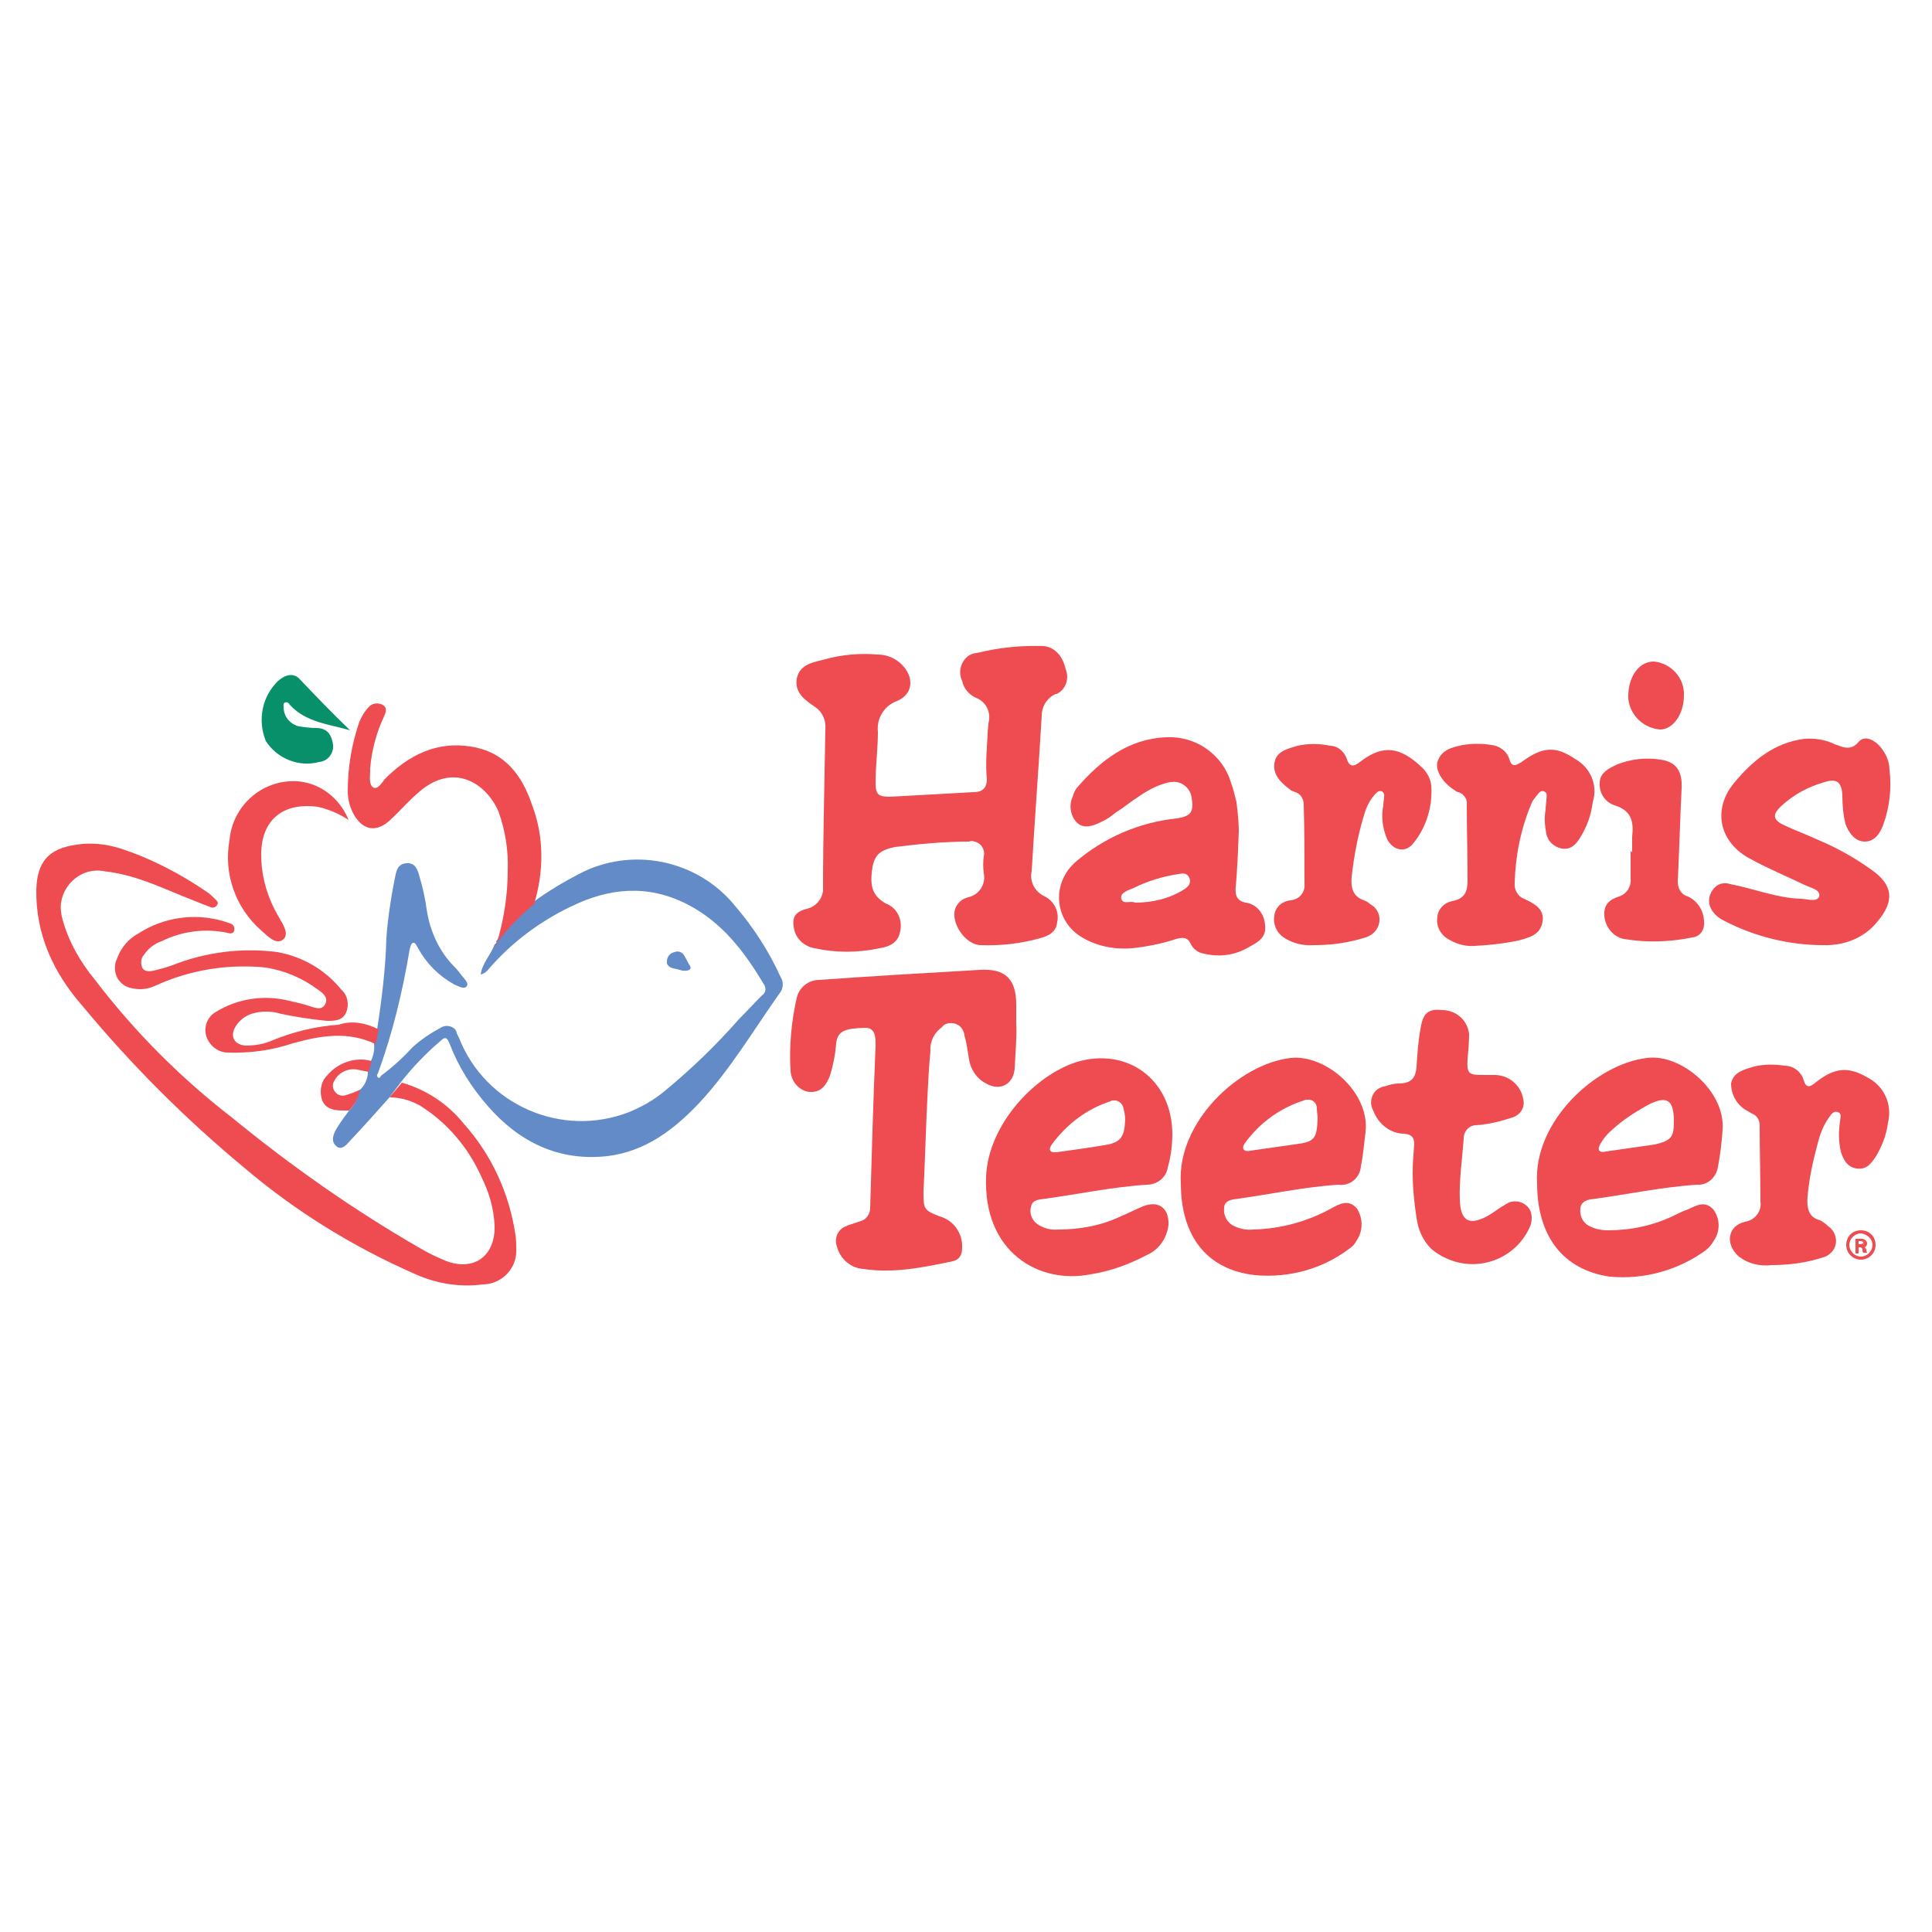 <?xml version="1.0" encoding="utf-8"?>
<!-- Generator: Adobe Illustrator 21.1.0, SVG Export Plug-In . SVG Version: 6.00 Build 0)  -->
<svg version="1.1" id="Layer_1" xmlns="http://www.w3.org/2000/svg" xmlns:xlink="http://www.w3.org/1999/xlink" x="0px" y="0px"
	 viewBox="0 0 250 250" style="enable-background:new 0 0 250 250;" xml:space="preserve">
<style type="text/css">
	.st0{fill:#EE4C50;}
	.st1{fill:#638BC8;}
	.st2{fill:#079069;}
</style>
<title>Grocery</title>
<path class="st0" d="M127.8,94.9c0-0.5,0.1-0.9,0.1-1.3c0.4-1.4-0.3-2.8-1.6-3.3c-0.9-0.4-1.6-1.2-1.8-2.2c-0.6-1.2-0.1-2.8,1.1-3.4
	c0.2-0.1,0.5-0.2,0.8-0.2c2.8-0.7,5.7-1,8.6-0.9c1.4,0.1,2.5,1.2,2.9,3c0.5,1.2,0,2.7-1.2,3.2c0,0-0.1,0-0.1,0
	c-1.1,0.5-1.8,1.6-1.8,2.8c-0.4,6.7-0.9,13.4-1.3,20.1c-0.3,1.4,0.4,2.7,1.7,3.3c1.2,0.6,1.9,2,1.6,3.3c-0.1,1.3-1.1,1.8-2.2,2.1
	c-2.5,0.7-5.1,1-7.7,0.9c-1.9,0-3.9-2.8-3.3-4.7c0.3-0.8,0.9-1.3,1.7-1.5c1.4-0.3,2.3-1.7,2-3.1c-0.1-0.7-0.1-1.5,0-2.2
	c0.2-0.8-0.3-1.7-1.2-1.9c-0.2-0.1-0.5-0.1-0.7,0c-3.2,0-6.4,0.3-9.6,0.7c-1.9,0.4-2.6,1-2.9,2.6c-0.4,2.5,0,3.7,1.7,4.7
	c1.4,0.5,2.2,2,1.9,3.5c-0.2,1.5-1.3,2.1-2.7,2.3c-2.8,0.6-5.7,0.6-8.4,0c-1.2-0.2-2.3-1.1-2.6-2.3c-0.4-1.6,0-2.4,1.6-2.8
	c1.3-0.3,2.2-1.5,2.1-2.8c0-6.8,0.2-13.7,0.3-20.5c0.1-1.1-0.4-2.2-1.3-2.8c-1.3-0.9-2.7-1.8-2.4-3.7c0.4-1.9,2.2-2.1,3.7-2.5
	c2.2-0.6,4.5-0.8,6.8-0.6c1.2,0,2.3,0.5,3.1,1.3c1.6,1.6,1.5,3.8-0.6,4.7c-1.7,0.6-2.7,2.3-2.5,4c0,2.2-0.3,4.4-0.3,6.5
	c0,1.6,0.3,1.9,1.9,1.9c3.6-0.2,7.2-0.4,10.8-0.6c1.1,0,1.7-0.5,1.7-1.7C127.5,98.9,127.7,96.9,127.8,94.9L127.8,94.9z"/>
<path class="st0" d="M131.5,132.4c0.1,1.7-0.1,3.7-0.2,5.8c-0.1,2-1.8,3.1-3.7,2c-1.2-0.6-2-1.8-2.2-3.1c-0.2-1.1-0.3-2.1-0.6-3.1
	c-0.1-1-0.9-1.7-1.9-1.6c-0.4,0-0.8,0.2-1,0.5c-1,0.7-1.6,1.9-1.5,3.1c-0.2,2-0.3,4.1-0.4,6.1c-0.2,4-0.3,8.1-0.5,12.1
	c0,2.2,0,2.4,2.1,3.2c1.8,0.5,3,2.2,2.9,4.1c0,0.8-0.3,1.5-1.2,1.7c-3.8,0.8-7.7,1.6-11.6,1c-1.6-0.1-3-1.3-3.4-2.9
	c-0.4-1,0.1-2.2,1.1-2.6c0.1,0,0.1,0,0.2-0.1c0.6-0.2,1.2-0.4,1.8-0.6c0.7-0.2,1.2-0.9,1.2-1.7c0.2-7,0.4-14,0.7-21
	c0-1.1,0-2.4-1.5-2.3c-2.3,0.1-3.4,0.3-3.6,2c-0.1,1.4-0.4,2.9-0.8,4.2c-0.5,1.2-1.1,2.2-2.7,2.1c-1.3-0.2-2.3-1.3-2.4-2.7
	c-0.2-3.2,0.1-6.4,0.8-9.5c0.3-1.3,1.5-2.3,2.9-2.3c6.9-0.5,13.9-0.9,20.8-1.3c3.3-0.2,4.7,1.2,4.7,4.5
	C131.5,130.6,131.5,131.3,131.5,132.4z"/>
<path class="st1" d="M50.4,142c-1.6,1.8-3.3,3.7-4.9,5.4c-0.5,0.5-1.2,1.6-2,0.9s-0.3-1.7,0.2-2.5c0.5-0.8,0.9-1.3,1.4-2
	c0.7-0.7,1.2-1.7,1.4-2.7c0.7-0.6,1.1-1.5,1.1-2.4l0.4-1.4c0.3-0.7,0.5-1.4,0.4-2.2l0.4-1.9c0.6-3.9,1.1-7.9,1.2-11.9
	c0.2-2.6,0.6-5.2,1.1-7.7c0.2-0.9,0.3-1.8,1.5-1.9c1.2-0.1,1.5,1,1.7,1.8c0.4,1.3,0.7,2.7,0.9,4.1c0.4,2.8,1.6,5.5,3.6,7.5
	c0.4,0.4,0.7,0.8,1,1.2c0.3,0.4,0.9,0.9,0.6,1.3c-0.3,0.5-1.1,0-1.6-0.2c-2-1.1-3.6-2.7-4.7-4.7c-0.2-0.3-0.3-0.7-0.6-0.7
	s-0.4,0.5-0.5,0.9c-0.9,5.4-2.2,10.8-4.1,16c-0.1,0.1-0.2,0.3,0,0.5c0.2,0.2,0.3,0,0.4-0.2c1.5-1.1,2.9-2.4,4.1-3.7
	c1.1-1,2.3-1.8,3.6-2.5c0.6-0.4,1.4-0.3,1.9,0.2c0.1,0.2,0.2,0.3,0.2,0.5c0.1,0.2,0.2,0.4,0.3,0.6c3.4,8.7,13.3,13,22,9.6
	c1.7-0.7,3.3-1.6,4.7-2.8c3.4-2.8,6.6-5.9,9.5-9.2c1-1,2-2.1,3-3.1c0.5-0.3,0.6-1,0.2-1.5c-2.5-4.2-5.4-8-9.9-10.3
	c-5.1-2.6-10.1-2.1-15,0.3c-4,1.9-7.6,4.6-10.5,7.9c-0.3,0.4-0.7,0.8-1.2,0.9c0.2-1.5,1.3-2.5,1.8-3.9c0.2-0.1,0.3-0.2,0.2-0.4l0,0
	c1.4-1.9,2.9-3.5,4.7-5c1.9-1.4,3.9-2.6,6-3.7c6.8-3.6,15.3-1.9,20.2,4.1c2.4,2.8,4.4,5.9,5.9,9.2c0.4,0.6,0.4,1.5-0.1,2.1
	c-3.4,4.8-6.4,9.9-10.4,14.2c-3.3,3.5-7,6.3-11.9,6.9c-6.3,0.7-11.4-1.8-15.5-6.5c-2.1-2.4-3.8-5.1-4.9-8c-0.3-0.7-0.5-1.1-1.2-0.4
	c-1.9,1.6-3.6,3.4-5.1,5.3L50.4,142z"/>
<path class="st0" d="M160.3,107.5c-0.1,2.8-0.2,5.1-0.4,7.3c-0.1,1.1,0.2,1.8,1.3,2c1.4,0.2,2.4,1.4,2.5,2.9c0.2,1.6-0.9,2.2-2,2.8
	c-1.8,1.1-3.9,1.4-5.9,0.9c-0.7-0.1-1.3-0.5-1.7-1.2c-0.4-1-1.1-0.9-1.9-0.7c-1.8,0.6-3.8,1-5.7,1.2c-2.4,0.2-4.8-0.3-6.8-1.6
	c-2.7-1.8-3.5-5.4-1.7-8.2c0.3-0.5,0.7-0.9,1.1-1.3c3.7-3.2,8.3-5.2,13.2-5.7c1.8-0.3,2.2-0.8,1.9-2.7c-0.2-1.3-1.4-2.2-2.6-2
	c-0.1,0-0.1,0-0.2,0c-1.4,0.3-2.6,0.9-3.8,1.7c-1.1,0.7-2.2,1.6-3.3,2.3c-0.6,0.5-1.2,0.9-1.9,1.2c-1,0.5-2.2,0.9-3.1,0
	c-0.8-0.9-1-2.2-0.5-3.3c0.1-0.4,0.3-0.8,0.5-1.1c3.1-3.6,6.7-6.4,11.6-6.6c3.8-0.2,7.3,2.2,8.4,5.9c0.3,0.8,0.5,1.7,0.7,2.5
	C160.2,105.3,160.3,106.7,160.3,107.5z M146.9,116.8c2.2,0,4.4-0.5,6.3-1.7c0.5-0.3,1-0.8,0.7-1.5c-0.3-0.7-0.9-0.6-1.4-0.5
	c-2,0.3-4,0.9-5.8,1.8c-0.7,0.3-1.8,0.6-1.6,1.4S146.3,116.5,146.9,116.8L146.9,116.8z"/>
<path class="st0" d="M151.7,146.8c0,1.4-0.2,2.9-0.6,4.3c-0.2,1.3-1.4,2.2-2.7,2.2c-4.6,0.3-9.2,1.3-13.8,1.9
	c-0.6,0.1-1.1,0.3-1.2,1c-0.2,0.8,0.1,1.6,0.7,2.1c0.8,0.6,1.8,0.9,2.8,0.8c2.8,0,5.6-0.5,8.1-1.7c1-0.4,1.9-0.9,2.9-1.3
	c2-0.8,3.4,0.2,3.3,2.4c-0.2,1.7-1.2,3.2-2.8,3.9c-2.3,1.2-4.7,2.1-7.3,2.5c-6.6,1.3-13.9-2.8-13.5-12.7c0.3-6.7,6.3-13.1,11.8-14.8
	C145.9,135.5,151.7,139.7,151.7,146.8z M145.6,144.9c0-0.5-0.1-1-0.2-1.4c-0.1-0.7-0.7-1.2-1.4-1.1c-0.1,0-0.2,0-0.3,0.1
	c-3.1,1-5.7,3-7.6,5.6c-0.5,0.7-0.2,1.1,0.6,1c2.2-0.3,4.4-0.6,6.7-1C145.1,147.7,145.5,147,145.6,144.9L145.6,144.9z"/>
<path class="st0" d="M50.4,142l1.6-1.9c3.2,0.9,6,2.8,8,5.3c3.6,4,5.9,9,6.7,14.4c0.1,0.6,0.1,1.3,0.1,1.9c0.1,2.4-1.8,4.4-4.2,4.5
	c0,0-0.1,0-0.1,0c-3,0.4-6-0.1-8.7-1.3c-8-3.5-15.5-8.1-22.2-13.8c-7.6-6.3-14.6-13.3-20.9-20.9C7,126,4.6,121,4.7,115.1
	c0.1-3.6,1.6-5.3,5.2-5.8c1.9-0.3,3.8-0.1,5.7,0.5c4,1.3,7.8,3.3,11.3,5.7c0.4,0.3,0.7,0.6,1,0.9c0.2,0.2,0.4,0.4,0.2,0.7
	c-0.2,0.3-0.5,0.4-0.8,0.3c-0.8-0.3-1.6-0.6-2.3-0.9c-3.4-1.3-6.7-3-10.4-3.6c-0.4-0.1-0.9-0.1-1.3-0.2c-2.6-0.4-5,1.5-5.4,4.1
	c-0.1,0.7,0,1.5,0.2,2.2c0.8,2.9,2.3,5.5,4.2,7.8c5.1,6.7,11.1,12.7,17.7,17.8c7.7,6.3,15.8,12,24.5,17c1,0.6,2.1,1.1,3.3,1.6
	c3.6,1.3,6.3-0.7,6.2-4.6c-0.1-2.2-0.7-4.3-1.7-6.3c-1.7-3.8-4.4-7-7.9-9.2C53.2,142.4,51.8,142,50.4,142z"/>
<path class="st0" d="M152.8,153.1c-0.5-7.8,7.4-15.4,14.2-16.2c4.6-0.5,10.3,4.5,9.7,9.6c-0.2,1.5-0.3,3-0.6,4.4
	c-0.1,1.5-1.4,2.6-2.9,2.4c0,0,0,0,0,0c-4.6,0.3-9.1,1.3-13.6,1.9c-0.6,0.1-1.2,0.4-1.2,1.1c-0.1,0.9,0.3,1.7,1,2.2
	c0.9,0.5,1.8,0.7,2.8,0.6c3.5-0.1,6.9-1,10-2.7c1.1-0.6,2.3-1.3,3.4,0c0.8,1.3,0.8,2.9-0.1,4.2c-0.2,0.4-0.5,0.7-0.8,0.9
	c-3.5,2.7-7.9,3.9-12.3,3.5C156.1,164.3,152.8,159.9,152.8,153.1z M170.5,144.7c0-0.4-0.1-0.8-0.1-1.3c0-0.7-0.6-1.2-1.3-1.1
	c-0.1,0-0.2,0-0.4,0.1c-3.1,1-5.7,2.9-7.6,5.5c-0.5,0.7-0.2,1.2,0.7,1c2.1-0.3,4.2-0.6,6.3-0.9C170.2,147.7,170.4,147.1,170.5,144.7
	z"/>
<path class="st0" d="M198.9,153.1c-0.5-7.9,7.5-15.4,14.2-16.2c4.4-0.6,10.2,4.3,9.8,9.3c-0.1,1.6-0.3,3.2-0.6,4.8
	c-0.2,1.3-1.3,2.4-2.7,2.3c-4.6,0.3-9.2,1.3-13.8,1.9c-0.6,0.1-1.2,0.4-1.3,1.1c-0.1,0.9,0.2,1.7,0.9,2.2c0.8,0.5,1.7,0.7,2.7,0.7
	c2.9,0,5.8-0.6,8.5-1.9c0.6-0.3,1.2-0.6,1.8-0.8c1.1-0.5,2.2-1.2,3.3,0c0.9,1.2,0.9,2.8,0.1,4c-0.3,0.5-0.6,0.9-1.1,1.3
	c-3.6,2.6-8,3.8-12.4,3.4C202.2,164.3,198.9,159.9,198.9,153.1z M216.6,145.1c0-2.8-0.9-3.4-3.4-2.1c-1.6,0.9-3.2,1.9-4.6,3.2
	c-0.6,0.5-1.1,1.1-1.5,1.8c-0.1,0.2-0.3,0.5-0.2,0.8c0.1,0.3,0.6,0.3,0.9,0.2c2.1-0.3,4.2-0.6,6.3-0.9
	C216.3,147.6,216.6,147.1,216.6,145.1L216.6,145.1z"/>
<path class="st0" d="M235.9,122.3c-4.4,0-8.8-1.1-12.7-3.1c-0.6-0.3-1.2-0.7-1.6-1.3c-0.6-0.8-0.6-1.9,0-2.7
	c0.5-0.8,1.4-1.1,2.3-0.8c3.1,0.6,6,1.8,9.1,1.9c0.8,0,2.1,0.5,2.4-0.3c0.2-0.9-1.1-1.1-1.9-1.5c-2.3-1.1-4.7-2.1-6.9-3.3
	c-4.1-2.1-5.1-6.4-2.2-9.9c2.4-2.9,5.2-5.2,9.1-5.7c1.3-0.1,2.7,0.1,3.9,0.7c1.1,0.4,2.1,0.9,3.1-0.3c0.7-0.8,1.7-0.4,2.5,0.3
	c0.9,0.9,1.5,2.1,1.5,3.3c0.3,2.4,0,4.9-0.8,7.1c-0.4,1.1-1.1,2.2-2.4,2.2c-1.3,0-2.1-1.2-2.5-2.3c-0.3-1.2-0.4-2.5-0.4-3.7
	c-0.1-1.7-0.7-2.2-2.3-1.7c-2.1,0.6-4,1.6-5.6,3.1c-1.2,1.1-1.1,1.8,0.4,2.5c1.5,0.7,2.9,1.2,4.4,1.9c2.4,1,4.7,2.3,6.8,3.8
	c2.9,2,3.1,4.1,0.8,6.8C241.3,121.3,238.7,122.4,235.9,122.3z"/>
<path class="st0" d="M182.8,151.7c0-1.2,0.1-2.4,0.2-3.6c0-0.9-0.3-1.3-1.3-1.4c-1.8,0-3.4-1.3-4-3c-0.6-1-0.2-2.4,0.8-2.9
	c0.2-0.1,0.4-0.2,0.6-0.2c0.6-0.2,1.3-0.4,1.9-0.4c1.6,0,2.2-0.7,2.3-2.2c0.1-1.5,0.2-3.2,0.5-4.8c0.3-2.1,1-2.7,2.8-2.5
	c1.8,0,3.3,1.3,3.5,3.1c0,1.1-0.1,2.2-0.2,3.3c-0.1,1.7,0.1,2,1.8,2h1.7c1.8,0,3.4,1.3,3.7,3.1c0.3,1.1-0.4,2.1-1.4,2.4
	c-1.5,0.5-3.1,0.9-4.7,1c-0.9,0-1.6,0.8-1.6,1.7c0,0,0,0,0,0.1c-0.2,2.7-0.6,5.3-0.5,7.9c0.1,2.7,1.2,3.3,3.5,2.1
	c0.9-0.5,1.6-1.1,2.5-1.6c0.9-0.6,2.2-0.4,2.9,0.5c0.3,0.4,0.4,0.8,0.4,1.3c0,0.5-0.1,0.9-0.3,1.3c-1.9,4.1-6.8,5.8-10.8,3.9
	c-0.7-0.3-1.3-0.7-1.9-1.2c-1.1-1.1-1.7-2.5-1.9-4C183,155.7,182.8,153.7,182.8,151.7z"/>
<path class="st0" d="M229.3,163.7c-1.6,0.2-3.2-0.2-4.4-1.2c-1.7-1.6-1.3-3.9,0.9-4.4c1.3-0.2,2.2-1.4,2-2.6c0,0,0,0,0,0
	c0-3.3-0.1-6.6-0.1-9.9c0-0.7-0.4-1.3-1-1.5c-0.2-0.1-0.3-0.2-0.5-0.3c-1.4-0.7-2.2-2.1-2.2-3.6c0.3-1.5,1.7-1.8,3-2.2
	c1.3-0.3,2.6-0.3,3.9-0.1c1.2,0,2.2,0.8,2.5,1.9c0.3,1,0.8,0.9,1.5,0.3c2.5-2,4.3-2.1,6.7-0.7c2.2,1.1,3.3,3.5,2.7,5.9
	c-0.2,1.6-0.8,3.1-1.6,4.4c-0.6,0.9-1.2,1.7-2.5,1.5c-1.2-0.2-1.7-1.2-2-2.2c-0.3-1.3-0.3-2.6-0.1-3.9c0-0.4,0.3-1-0.3-1.2
	c-0.6-0.2-0.9,0.4-1.2,0.8c-0.7,1-1.1,2.1-1.4,3.3c-0.6,2.2-1.1,4.5-1.3,6.8c-0.1,1.3,0,2.7,1.6,3.1c0.4,0.2,0.8,0.5,1.1,0.8
	c1,0.7,1.3,2.1,0.6,3.1c-0.3,0.4-0.8,0.8-1.3,0.9C233.8,163.4,231.5,163.7,229.3,163.7z"/>
<path class="st0" d="M200,104.8c0-0.5,0.1-0.9,0.1-1.3c0-0.4,0.2-0.9-0.3-1.1c-0.5-0.2-0.7,0.3-1,0.6c-0.2,0.3-0.5,0.6-0.6,0.9
	c-1.4,3.3-2.1,6.8-2.2,10.3c-0.1,0.9,0.4,1.8,1.2,2.1c1.3,0.6,2.7,1.3,2.4,3c-0.3,1.7-1.7,2-3.1,2.4c-1.9,0.4-3.8,0.6-5.7,0.7
	c-1.3,0.1-2.5-0.3-3.6-1c-0.9-0.6-1.4-1.7-1.2-2.8c0.1-1,0.9-1.8,1.9-2c1.7-0.3,2-1.3,2-2.7c0-3.3-0.1-6.5-0.1-9.8
	c0.1-0.7-0.4-1.4-1.1-1.6c-0.1,0-0.3-0.1-0.4-0.2c-1.5-0.9-2.6-2.5-2.3-3.7c0.5-1.6,1.9-1.9,3.3-2.2c1.2-0.2,2.5-0.2,3.7,0
	c1,0.1,2,0.8,2.3,1.8c0.3,1.1,0.8,0.9,1.6,0.4c2.7-2,4.4-2.1,6.9-0.4c2,1.1,3,3.4,2.3,5.6c-0.2,1.7-0.8,3.3-1.7,4.7
	c-0.5,0.8-1.2,1.5-2.3,1.3c-1-0.2-1.8-0.9-2-1.9C199.9,106.9,199.8,105.8,200,104.8z"/>
<path class="st0" d="M170.1,122.3c-1.4,0.1-2.8-0.2-4-1c-0.9-0.6-1.4-1.7-1.2-2.8c0.1-1.1,1-1.9,2.1-2c1.1-0.1,1.9-1,1.8-2.1
	c0,0,0-0.1,0-0.1c0-3.4,0-6.8-0.1-10.2c0-0.7-0.4-1.4-1.1-1.6c-0.2-0.1-0.3-0.1-0.5-0.2c-1.2-0.9-2.4-1.9-2.2-3.5s1.7-1.9,3-2.3
	c1.4-0.3,2.8-0.3,4.2,0c0.9,0,1.7,0.6,2.1,1.5c0.4,1.3,0.9,1.3,1.9,0.5c2.8-2.1,5-2,8,0.9c0.6,0.6,1,1.4,1.1,2.2
	c0.2,2.7-0.6,5.4-2.3,7.5c-1,1.3-2.6,1-3.4-0.5c-0.6-1.4-0.8-2.9-0.5-4.4c0-0.4,0.1-0.7,0.1-1.1c0.1-0.3-0.1-0.6-0.3-0.7
	c-0.3-0.1-0.5,0-0.7,0.2c-0.8,0.8-1.3,1.8-1.6,2.9c-0.8,2.6-1.3,5.3-1.6,8c-0.1,1.3,0.1,2.5,1.6,3c0.3,0.1,0.6,0.3,0.8,0.5
	c0.8,0.4,1.3,1.3,1.2,2.2c-0.1,1-0.8,1.8-1.8,2.1C174.5,122,172.3,122.3,170.1,122.3z"/>
<path class="st0" d="M69.1,117c-1.8,1.5-3.4,3.1-4.8,5c0.9-3,1.4-6.2,1.4-9.3c0.1-2.6-0.3-5.2-1.2-7.7c-1.5-3.5-5.7-6.5-10.3-2.5
	c-1.3,1.1-2.4,2.4-3.7,3.6c-1.7,1.6-3.4,1.4-4.6-0.5c-0.6-1-0.9-2.1-0.9-3.2c0-3.1,0.5-6.1,1.5-9c0.3-0.7,0.7-1.4,1.3-2
	c0.4-0.4,1.1-0.5,1.7-0.2c0.7,0.4,0.4,1,0.2,1.5c-1,2.1-1.6,4.4-1.8,6.7c0,0.1,0,0.3,0,0.4c0,0.7-0.2,1.7,0.4,2.1
	c0.6,0.3,1.1-0.6,1.5-1.1c3.1-3.1,6.7-4.9,11.1-4.2c4.5,0.7,6.7,3.8,8,7.7C70.4,108.3,70.4,112.8,69.1,117z"/>
<path class="st0" d="M211.2,110.3c0-0.7,0-1.3,0-2c0.2-1.9,0-3.4-2.3-4.1c-1.2-0.4-2-1.6-1.9-2.9c0-1.3,1.2-1.9,2.3-2.4
	c1.8-0.7,3.7-0.9,5.6-0.6c2.1,0.3,2.8,1.6,2.7,3.7c-0.2,4-0.3,8.1-0.5,12.1c0,0.9,0.5,1.7,1.3,1.9c1.3,0.6,2.1,1.9,2.1,3.3
	c0.1,1-0.5,1.9-1.5,2c-2.9,0.6-5.9,0.7-8.9,0.2c-1.4-0.3-2.4-1.6-2.5-3c-0.1-1.5,0.7-2.1,1.9-2.5c1-0.3,1.6-1.3,1.5-2.3
	c0-1.2,0-2.4,0-3.6L211.2,110.3z"/>
<path class="st0" d="M49,133.2l-0.4,1.9c-3.6-1.7-7.1-1.1-10.7-0.1c-2.7,0.9-5.5,1.3-8.4,1.2c-1.3,0-2.4-0.9-2.8-2.1
	c-0.4-1.3,0.2-2.6,1.3-3.2c2.8-1.7,6.2-2.2,9.4-1.4c0.9,0.2,1.8,0.4,2.7,0.7s1.6,0.5,2-0.3s-0.3-1.4-0.9-1.8c-2-1.5-4.3-2.5-6.8-2.9
	c-4.9-0.5-9.9,0.3-14.4,2.4c-0.9,0.4-1.9,0.5-2.8,0.3c-1.5-0.2-2.5-1.5-2.3-3c0-0.4,0.2-0.7,0.3-1c0.5-1.3,1.4-2.4,2.7-3.1
	c3.2-2.1,7.3-2.7,11-1.6c0.3,0.1,0.6,0.2,0.9,0.3c0.4,0.1,0.6,0.5,0.5,0.9c-0.1,0.5-0.6,0.4-0.9,0.3c-2.9-0.6-5.9-0.2-8.5,1.1
	c-0.9,0.3-1.7,0.9-2.3,1.8c-0.4,0.4-0.4,1.1-0.2,1.6c0.3,0.6,1,0.5,1.5,0.4c0.8-0.2,1.6-0.4,2.4-0.7c4.3-1.7,9-2.3,13.6-1.7
	c3.3,0.6,6.2,2.3,8.3,4.9c0.8,0.7,1,1.9,0.6,2.9c-0.5,1.1-1.5,1.1-2.5,1.1c-2-0.2-4-0.5-5.9-0.9c-1.3-0.4-2.6-0.4-3.9,0
	c-0.8,0.3-1.5,0.8-2,1.6c-0.8,1.3-0.2,2.4,1.3,2.5c1.2,0,2.4-0.2,3.5-0.7c2.7-1.1,5.6-1.8,8.5-2C45.6,132,47.4,132.4,49,133.2z"/>
<path class="st0" d="M45.1,106.1c-1.2-0.8-2.6-1.4-4-1.7c-4.5-0.6-7.3,1.7-7.3,6.2c0,2.8,0.8,5.6,2.3,8.1c0.5,0.9,1.4,2.2,0.5,2.9
	c-0.9,0.7-2-0.5-2.8-1.2c-3.3-2.9-4.9-7.3-4.1-11.7c0.4-4.5,4.3-7.9,8.8-7.6C41.4,101.3,44,103.3,45.1,106.1z"/>
<path class="st2" d="M45.3,94.5c-2.7-0.8-5.7-1-7.8-3.3c-0.1-0.2-0.3-0.4-0.6-0.3c-0.3,0.1-0.2,0.4-0.2,0.6c0,1.2,0.8,2.2,2,2.5
	c0.7,0.1,1.5,0.2,2.2,0.2c1.3,0,2,0.7,2.2,2.2c0.1,1.1-0.7,2.1-1.8,2.2c-2.6,0.7-5.4-0.4-6.9-2.7c-1.1-2.7-0.5-5.8,1.6-7.8
	c0.9-0.8,2-1.1,2.8-0.2C40.9,90.1,43,92.3,45.3,94.5z"/>
<path class="st0" d="M217.9,90c0,2.4-1.4,4.4-3.1,4.4c-2.2-0.2-3.9-1.9-4.1-4c-0.1-2.7,1.3-4.8,3.3-4.8
	C216.2,85.8,218,87.7,217.9,90C217.9,90,217.9,90,217.9,90z"/>
<path class="st0" d="M48.1,137.3l-0.4,1.4c-0.5-0.1-1-0.2-1.5-0.3c-1.2-0.2-2.4,0.4-2.9,1.4c-0.3,0.4-0.3,1,0,1.4
	c0.3,0.5,0.9,0.7,1.5,0.5c0.6-0.2,1.2-0.4,1.8-0.7c-0.2,1-0.7,1.9-1.4,2.7h-0.7c-1.1,0-2.3-0.1-2.8-1.3c-0.4-1.1-0.2-2.4,0.6-3.2
	C43.7,137.5,46,136.7,48.1,137.3z"/>
<path class="st1" d="M88.3,125.6c-0.3-0.1-0.7-0.2-1.2-0.3c-0.4-0.1-0.9-0.4-0.8-0.9c0-0.6,0.4-1.1,1-1.2c0.4-0.2,1,0,1.2,0.4
	c0.2,0.3,0.4,0.7,0.6,1.1C89.6,125.3,89.4,125.7,88.3,125.6z"/>
<path class="st0" d="M64.3,122c0,0.2-0.1,0.3-0.2,0.4C64.1,122.3,64.1,122.1,64.3,122z"/>
<path class="st0" d="M240.8,162.9c-1,0-1.8-0.8-1.8-1.8s0.8-1.8,1.8-1.8c1,0,1.8,0.8,1.8,1.8S241.8,162.9,240.8,162.9L240.8,162.9z
	 M240.8,159.5c-0.9,0-1.6,0.7-1.6,1.6s0.7,1.6,1.6,1.6c0.9,0,1.6-0.7,1.6-1.6C242.4,160.2,241.7,159.5,240.8,159.5
	C240.8,159.5,240.8,159.5,240.8,159.5z"/>
<path class="st0" d="M240.8,163c-1,0-1.9-0.8-1.9-1.9s0.8-1.9,1.9-1.9s1.9,0.8,1.9,1.9l0,0C242.7,162.2,241.8,163,240.8,163z
	 M240.8,159.4c-0.9,0-1.7,0.8-1.7,1.7c0,0.9,0.8,1.7,1.7,1.7c0.9,0,1.7-0.8,1.7-1.7v0C242.5,160.2,241.7,159.4,240.8,159.4z
	 M240.8,162.8c-0.9,0-1.7-0.8-1.7-1.7s0.8-1.7,1.7-1.7s1.7,0.8,1.7,1.7c0,0,0,0,0,0C242.5,162,241.7,162.8,240.8,162.8z
	 M240.8,159.6c-0.8,0-1.5,0.7-1.5,1.5c0,0.8,0.7,1.5,1.5,1.5c0.8,0,1.5-0.7,1.5-1.5C242.3,160.3,241.6,159.7,240.8,159.6
	L240.8,159.6z"/>
<path class="st0" d="M240.1,160.3c0.2,0,0.3,0,0.5,0c0.2,0,0.4,0,0.6,0.1c0.1,0.1,0.2,0.2,0.2,0.3c0,0.2-0.2,0.4-0.4,0.4l0,0
	c0.2,0.1,0.3,0.2,0.3,0.3c0,0.2,0.1,0.3,0.2,0.5h-0.3c-0.1-0.1-0.1-0.3-0.1-0.4c0-0.2-0.2-0.4-0.4-0.3c0,0,0,0,0,0h-0.3v0.8h-0.3
	L240.1,160.3z M240.4,161.1h0.3c0.3,0,0.5-0.1,0.5-0.3c0-0.2-0.2-0.3-0.5-0.3h-0.3L240.4,161.1z"/>
<path class="st0" d="M241.6,162.1h-0.5l0,0c-0.1-0.1-0.1-0.3-0.1-0.4c0-0.2-0.2-0.3-0.3-0.3c0,0,0,0,0,0h-0.2v0.8h-0.4v-1.9h0.1
	c0.2,0,0.4,0,0.5,0c0.2,0,0.5,0,0.7,0.2c0.1,0.1,0.2,0.2,0.2,0.4c0,0.2-0.1,0.4-0.3,0.5c0.1,0.1,0.2,0.2,0.2,0.3
	C241.5,161.7,241.5,161.9,241.6,162.1L241.6,162.1z M241.3,161.9L241.3,161.9c0.1-0.1,0.1-0.2,0-0.4c0-0.1-0.1-0.3-0.3-0.3l0,0
	c0.1,0.1,0.2,0.2,0.2,0.3C241.2,161.7,241.2,161.8,241.3,161.9L241.3,161.9z M240.2,161.9h0.1v-1.5l0,0h0.3c0.5,0,0.6,0.3,0.6,0.4
	c0,0.1-0.1,0.3-0.2,0.3c0.2,0,0.3-0.2,0.3-0.3c0-0.1,0-0.2-0.1-0.3c-0.2-0.1-0.4-0.1-0.6-0.1h-0.4L240.2,161.9z M240.7,161.1
	c0.1,0,0.2,0,0.3,0.1v-0.1C240.8,161.1,240.8,161.1,240.7,161.1L240.7,161.1z M240.5,161h0.2c0.2,0,0.4-0.1,0.4-0.2
	s-0.1-0.2-0.4-0.2h-0.2L240.5,161z"/>
</svg>

